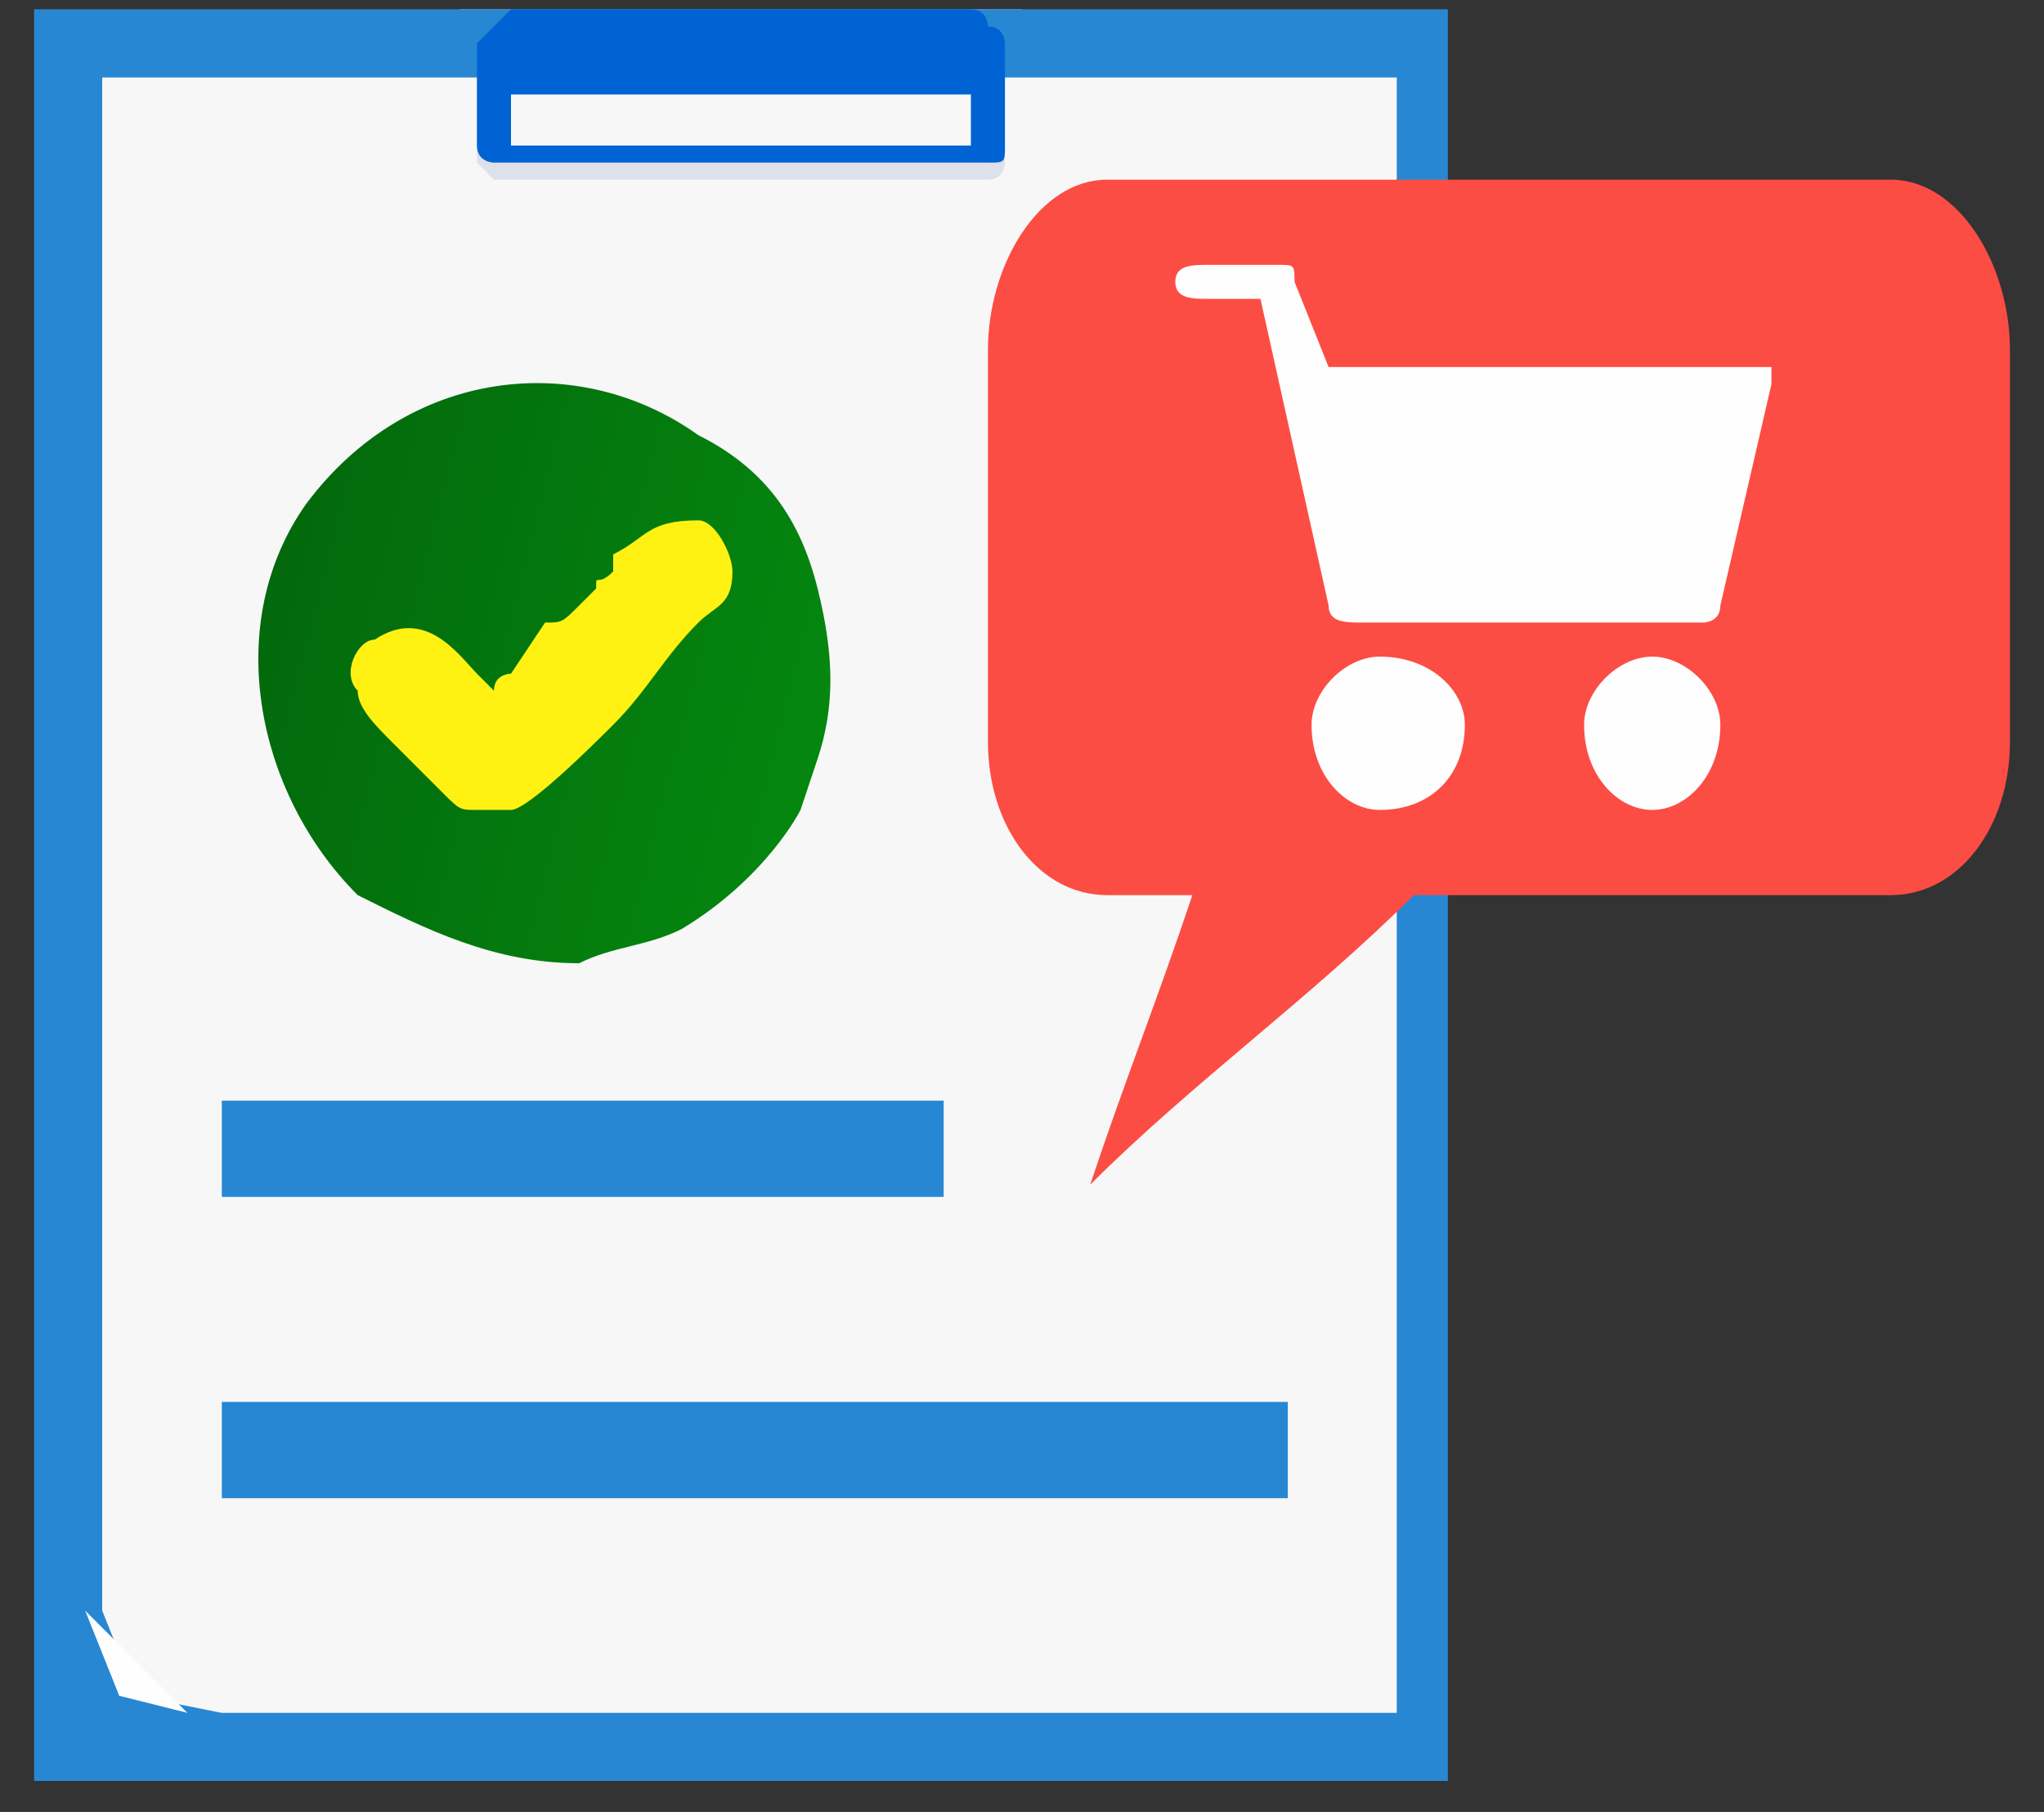 <svg width="44" height="39" viewBox="0 0 44 39" fill="none" xmlns="http://www.w3.org/2000/svg">
<rect x="0" y="0" width="44" height="39" fill="#333333" stroke="none"/>
<path d="M22 0.2H10.267C9.9 0.2 9.9 0.2 9.9 0.2V3.5C9.9 3.5 9.9 3.5 10.267 3.5H22V0.2Z" fill="#CBD7E8"/>
<path d="M21.633 1.667H21.267H11C10.633 1.667 10.633 1.667 10.633 1.3V0.933V1.667H10.267V0.933L10.633 0.567H21.267C21.633 0.567 21.633 0.933 21.633 0.933V1.667Z" fill="#8398C4"/>
<path d="M26.033 37.233H4.033H1.833V35.033V21.1V21.833V34.667L2.567 36.5L4.033 36.867H26.033V37.233ZM1.833 19.633V19.267V18.167V19.633ZM1.833 18.167V17.8V2.033V18.167Z" fill="#3087B4"/>
<path d="M31.167 0.2H0.733C0.733 0.2 0.733 0.2 0.733 0.567V37.967C0.733 38.333 0.733 38.333 0.733 38.333H31.167C31.167 38.333 31.167 38.333 31.167 37.967V0.567C31.167 0.2 31.167 0.2 31.167 0.2Z" fill="#2887D2"/>
<path d="M2.2 34.667L2.933 36.5L4.767 36.867H30.067V1.667H2.2V34.667Z" fill="#F7F7F8"/>
<path d="M2.567 36.5L4.033 36.867L1.833 34.667L2.567 36.5Z" fill="#FEFEFE"/>
<path d="M21.267 3.867H10.633L10.267 3.5V1.667H10.633V3.5H21.267V1.667H21.633V3.5C21.633 3.5 21.633 3.867 21.267 3.867Z" fill="#DCE1EC"/>
<path d="M20.9 3.133H11V0.933H10.633H20.9V3.133ZM21.267 0.567H10.633L10.267 0.933V3.133C10.267 3.5 10.633 3.5 10.633 3.5H21.267C21.633 3.5 21.633 3.5 21.633 3.133V0.933C21.633 0.933 21.633 0.567 21.267 0.567Z" fill="#0063D4"/>
<path d="M4.775 23.691L4.775 25.762L20.314 25.762L20.314 23.691L4.775 23.691Z" fill="#2887D2"/>
<path d="M20.9 0.2H11L10.633 0.567V0.933C10.633 1.3 11 1.3 11 1.3H20.9C21.267 1.3 21.267 1.3 21.267 0.933V0.567C21.267 0.567 21.267 0.2 20.9 0.2Z" fill="#0063D4"/>
<path d="M10.633 1.667C10.633 2.033 11 2.033 11 2.033H20.9C21.267 2.033 21.267 2.033 21.267 1.667V0.933H10.633V1.667Z" fill="#0063D4"/>
<path d="M4.775 30.175L4.775 32.247L27.722 32.247L27.722 30.175L4.775 30.175Z" fill="#2887D2"/>
<path d="M21.267 15.967C21.267 12.3 21.267 10.833 21.267 7.533C21.267 5.7 22.367 3.867 23.833 3.867C29.333 3.867 35.2 3.867 40.7 3.867C42.167 3.867 43.267 5.7 43.267 7.533C43.267 10.833 43.267 12.3 43.267 15.967C43.267 17.8 42.167 19.267 40.7 19.267C37.4 19.267 34.1 19.267 30.433 19.267C28.233 21.467 25.667 23.3 23.467 25.5C24.2 23.3 24.933 21.467 25.667 19.267C24.933 19.267 24.2 19.267 23.833 19.267C22.367 19.267 21.267 17.8 21.267 15.967Z" fill="#FC4D44"/>
<path d="M35.567 14.133C34.833 14.133 34.1 14.867 34.1 15.6C34.1 16.7 34.833 17.433 35.567 17.433C36.3 17.433 37.033 16.7 37.033 15.6C37.033 14.867 36.3 14.133 35.567 14.133Z" fill="#FEFEFE"/>
<path d="M38.133 7.9H37.767H28.6L27.867 6.067C27.867 5.7 27.867 5.7 27.5 5.7H26.033C25.667 5.7 25.3 5.7 25.3 6.067C25.3 6.433 25.667 6.433 26.033 6.433H27.133L28.6 13.033C28.6 13.4 28.967 13.4 29.333 13.4H36.667C36.667 13.4 37.033 13.4 37.033 13.033L38.133 8.267V7.9Z" fill="#FEFEFE"/>
<path d="M29.7 14.133C28.967 14.133 28.233 14.867 28.233 15.6C28.233 16.7 28.967 17.433 29.7 17.433C30.8 17.433 31.533 16.7 31.533 15.6C31.533 14.867 30.8 14.133 29.7 14.133Z" fill="#FEFEFE"/>
<path fill-rule="evenodd" clip-rule="evenodd" d="M14.667 20C13.933 20.367 13.2 20.367 12.467 20.733C10.633 20.733 9.167 20 7.7 19.267C5.5 17.067 4.767 13.4 6.6 10.833C8.8 7.9 12.467 7.533 15.033 9.367C16.5 10.1 17.233 11.2 17.6 12.667C17.967 14.133 17.967 15.233 17.6 16.333L17.233 17.433C17.233 17.433 16.5 18.9 14.667 20Z" fill="url(#paint0_linear)"/>
<path fill-rule="evenodd" clip-rule="evenodd" d="M10.633 14.867L10.267 14.5C9.9 14.133 9.167 13.033 8.067 13.767C7.7 13.767 7.333 14.5 7.7 14.867C7.7 15.233 8.067 15.6 8.433 15.967C8.8 16.333 9.167 16.7 9.533 17.067C9.9 17.433 9.9 17.433 10.267 17.433C10.633 17.433 10.633 17.433 11 17.433C11.367 17.433 12.833 15.967 13.2 15.6C13.933 14.867 14.3 14.133 15.033 13.4C15.4 13.033 15.767 13.033 15.767 12.3C15.767 11.933 15.4 11.2 15.033 11.2C13.933 11.2 13.933 11.567 13.2 11.933C13.2 12.3 13.2 12.3 13.2 12.3C12.833 12.667 12.833 12.3 12.833 12.667C12.833 12.667 12.833 12.667 12.467 13.033C12.1 13.4 12.1 13.4 11.733 13.4L11 14.5C11 14.5 10.633 14.5 10.633 14.867Z" fill="#FFF212"/>
<defs>
<linearGradient id="paint0_linear" x1="17.769" y1="15.901" x2="5.747" y2="12.853" gradientUnits="userSpaceOnUse">
<stop stop-color="#04870F"/>
<stop offset="1" stop-color="#03690C"/>
</linearGradient>
</defs>
</svg>
